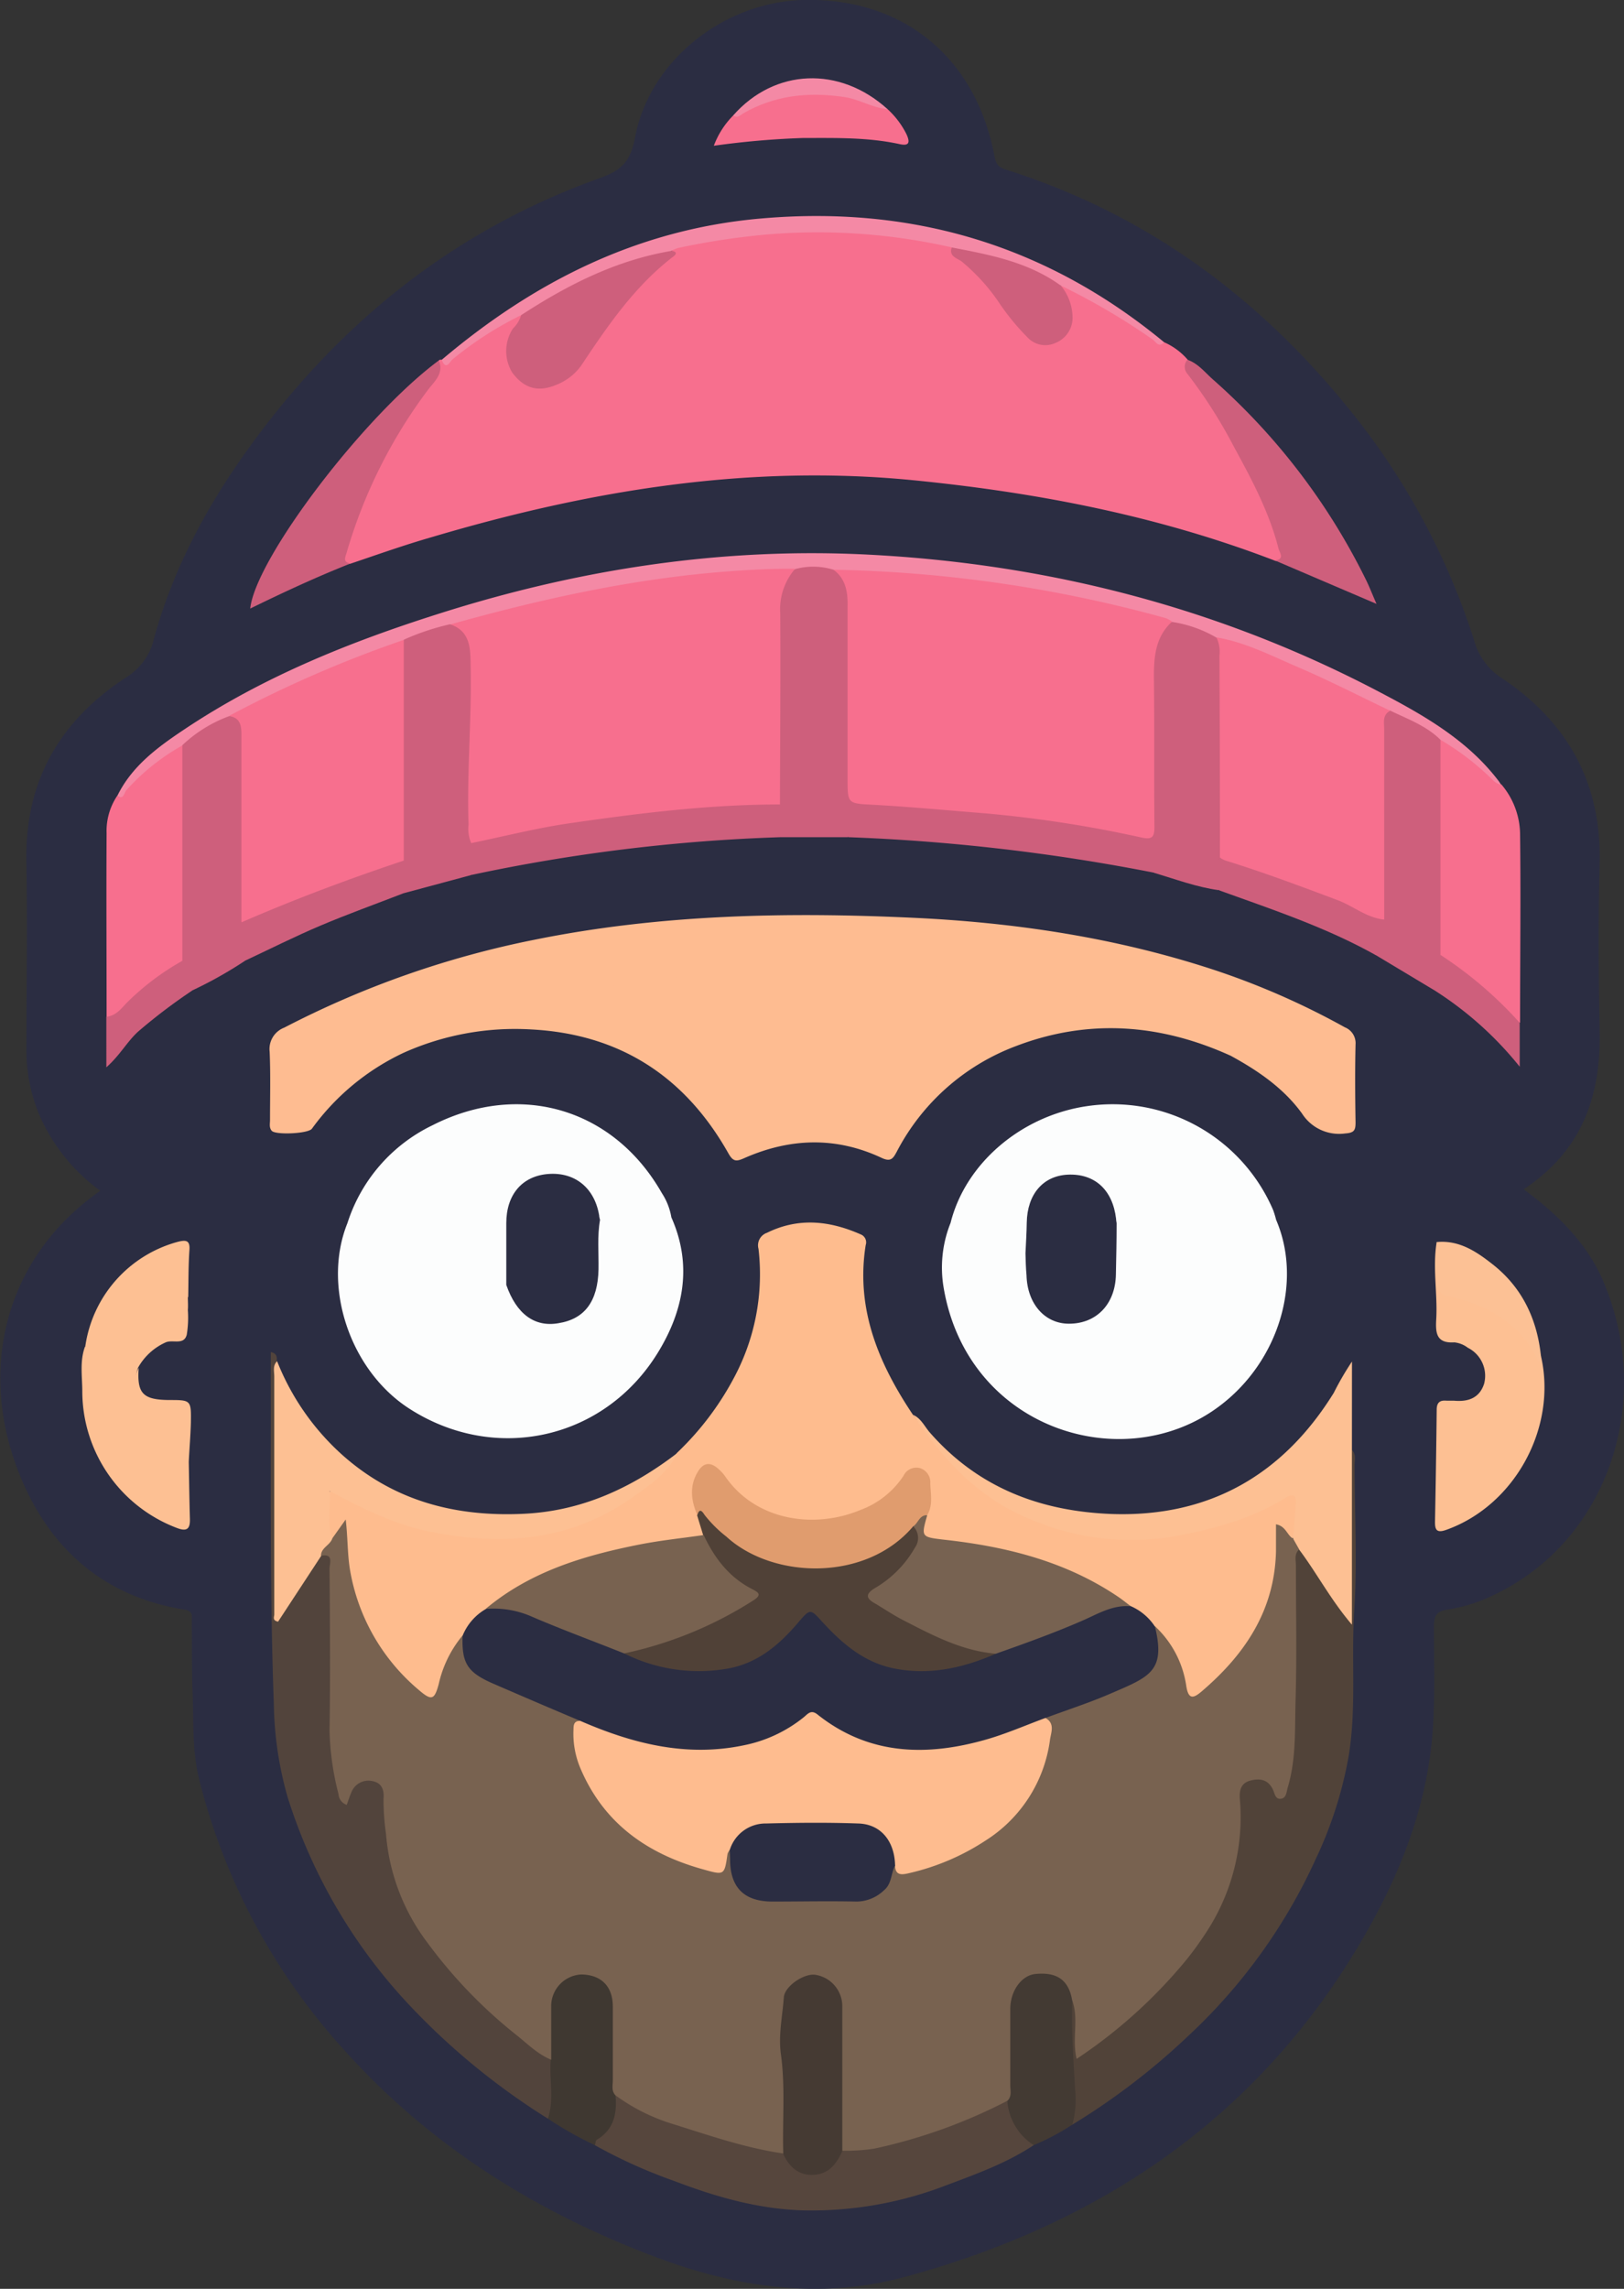 <svg xmlns="http://www.w3.org/2000/svg" viewBox="0 0 268 377.64"><rect x="0" y="0" width="268" height="377.64" fill="#333333" stroke="none"/><defs><style>.cls-1{fill:#2b2d42;}.cls-2{fill:#f76f8e;}.cls-3{fill:#febc8e;}.cls-4{fill:#febc91;}.cls-5{fill:#ce5f7c;}.cls-6{fill:#514339;}.cls-7{fill:#52443c;}.cls-8{fill:#fcfdfd;}.cls-9{fill:#56463d;}.cls-10{fill:#f489a5;}.cls-11{fill:#fdc093;}.cls-12{fill:#433a33;}.cls-13{fill:#3f3831;}.cls-14{fill:#fcc195;}.cls-15{fill:#786250;}.cls-16{fill:#504137;}.cls-17{fill:#776251;}.cls-18{fill:#e09c6e;}.cls-19{fill:#453a33;}.cls-20{fill:#febc8f;}</style></defs><g id="Calque_2" data-name="Calque 2"><g id="Calque_1-2" data-name="Calque 1"><path class="cls-1" d="M251.44,196.22c5.77,4.28,10.58,9,13.28,15.51,8.18,19.67.6,42.1-17.57,51.11a27.09,27.09,0,0,1-8.27,2.73c-1.92.26-2.26,1.17-2.25,2.88,0,5.67.2,11.36-.19,17-.89,12.62-5.5,24.12-11.83,34.89-17.14,29.15-43.08,46.58-75.24,55.32-14,3.82-27.83,1.76-41.21-3.28-19.6-7.39-37-18.22-51.12-33.88a103.74,103.74,0,0,1-24.15-44.83c-1.2-4.78-.93-9.66-1.11-14.5-.15-3.88-.08-7.77-.13-11.66,0-.84.25-1.7-1.16-1.93C16.8,263.41,7.8,255.13,3,242.69c-6.45-16.56-2.48-35,13.55-46.22a30.5,30.5,0,0,1-9.83-12,27.49,27.49,0,0,1-2.36-11.08c0-10.29.19-20.58,0-30.86C4,129,9.77,119,20.81,111.77a10.18,10.18,0,0,0,4.62-6.48C28.58,93.86,34.12,83.53,41,74,55.88,53.34,74.89,38,99,29.38c3.67-1.3,5.05-2.81,5.79-6.67C107.15,10.05,119.38.37,132.49,0c16.37-.44,28.44,9.31,31.59,25.59.24,1.19.43,1.93,1.83,2.37,22.61,7.1,41,20.42,55.94,38.58a116.67,116.67,0,0,1,21.43,39.16,10.72,10.72,0,0,0,4.64,6.24c10.81,7.26,16.4,17.28,16.06,30.54-.24,9.14-.18,18.3,0,27.45C264.25,180.77,261.09,189.87,251.44,196.22Z"/><path class="cls-2" d="M72.42,59.47a.43.43,0,0,1,.44-.11c1,.16,1.57-.63,2.24-1.17a72,72,0,0,1,8.53-5.75c.74-.43,1.53-1,2.46-.41.37,1.22-.56,1.93-1.08,2.8a5.76,5.76,0,0,0,1,7.27,4.45,4.45,0,0,0,5.12,1,11.19,11.19,0,0,0,5.25-4.48A75.76,75.76,0,0,1,108,44.13c1.14-1.08,2.72-1.77,3.12-3.51,3.4-1.46,7.07-1.7,10.64-2.14A103.05,103.05,0,0,1,155,39.58a5.88,5.88,0,0,1,1.61.48c4.73,4.29,8.62,9.3,12.59,14.26,1.76,2.2,3.57,2.45,5.28,1.36s2.34-3.46,1.46-5.85c-.33-.88-1.23-1.55-1-2.64,1-.63,1.85.05,2.67.48a90.07,90.07,0,0,1,12.79,8,2.37,2.37,0,0,0,1.69.79A10.89,10.89,0,0,1,196,59.35a10.88,10.88,0,0,0,1.8,3.66,123.87,123.87,0,0,1,12,21.77,48.76,48.76,0,0,1,1.86,5.75c.25.91.76,2.28-1.21,2-19.17-7.38-39.1-11.24-59.48-13.27-27.29-2.73-53.71,1.64-79.74,9.37C66.73,89.92,62.3,91.5,57.85,93c-1.73.4-1.44-.84-1.29-1.72A25.45,25.45,0,0,1,58.49,85c3.49-7.71,6.77-15.55,12.4-22C71.8,61.93,71.75,60.57,72.42,59.47Z"/><path class="cls-3" d="M111.74,239.69a48.26,48.26,0,0,0,9.79-13.15,36.09,36.09,0,0,0,3.64-20.49,2.19,2.19,0,0,1,1.4-2.65c5.21-2.56,10.33-2,15.46.26a1.41,1.41,0,0,1,.83,1.77c-1.67,10.53,2.13,19.54,7.8,28a64.14,64.14,0,0,0,13.56,13.42c5.24,3.67,11.19,5.44,17.43,6.24,10.4,1.32,20.06-1.25,29.26-5.94.9-.47,1.85-1.41,2.88-.66s.78,2.08.53,3.17c-.29,1.33,0,2.77-.74,4-1,.68-1.36-.56-2.14-.65-.61.67-.33,1.51-.32,2.27.14,10.1-4.8,17.66-12.09,24-2.27,2-3.36,1.49-4-1.51a18.75,18.75,0,0,0-4.66-8.88,16.78,16.78,0,0,0-4.28-3.69c-9.13-6.57-19.55-9.38-30.55-10.58-4.39-.48-4.37-.62-3.05-4.74a11.15,11.15,0,0,0,.39-4.8,1.94,1.94,0,0,0-1.21-1.93,1.83,1.83,0,0,0-2.06.94,17.37,17.37,0,0,1-6.74,5.37c-8.19,3.84-18.34,1.88-23.42-5.08-.7-1-1.46-2.21-2.91-1.63-1.26.51-1.45,1.86-1.58,3.08a10.72,10.72,0,0,0,.68,4c.11,1.22,1,2.32.51,3.63a5.87,5.87,0,0,1-3.41,1c-11.51,1.27-22.5,4-31.93,11.23a15.77,15.77,0,0,0-4.2,4.6A27.2,27.2,0,0,0,73,278c-.86,2.73-2.18,3.2-4.35,1.29a33.69,33.69,0,0,1-12-26.45c-.85.22-1.16,1.23-2,1.15-1.7-2.33-.93-4.89-.59-7.38.09-.68.8-.69,1.39-.56a8.79,8.79,0,0,1,2.44,1.05c8.91,5.2,18.65,6.8,28.73,6a32.91,32.91,0,0,0,18.22-7.25C107.26,243.86,109.85,242.15,111.74,239.69Z"/><path class="cls-4" d="M66.63,173.69a39.3,39.3,0,0,0-15.15,12.53c-.59.84-6,1.07-6.63.36-.48-.53-.28-1.23-.29-1.86,0-3.72.1-7.45-.06-11.17a3.78,3.78,0,0,1,2.41-4A155.43,155.43,0,0,1,88.2,155.05c20.63-4.18,41.49-4.6,62.37-3.63,16.92.78,33.66,3.29,49.83,8.62a126.18,126.18,0,0,1,21.54,9.46,2.81,2.81,0,0,1,1.76,2.82c-.1,4.29-.07,8.58,0,12.87,0,1.26-.19,1.72-1.71,1.82a7.25,7.25,0,0,1-7.1-3.25c-3-4.17-7.25-7.09-11.76-9.55-.87-1.2-2.29-1.49-3.51-2-11-4.83-22.57-7.24-34.35-9.07-14.3-2.22-28.69-2.12-43.07-1.83-8.81.18-17.53,1.59-26.24,3a95.7,95.7,0,0,0-24.88,7.09C69.54,172,67.84,172.41,66.63,173.69Z"/><path class="cls-4" d="M66.63,173.69c.73-2,2.79-2.22,4.31-3,9-4.42,18.74-6.2,28.54-7.82a220.91,220.91,0,0,1,48-2.26c15.85.84,31.6,3,46.62,8.61,2.93,1.1,5.72,2.58,8.57,3.91.41.2.95.44.4,1.05-11.57-5.25-23.4-6.15-35.34-1.61A36.69,36.69,0,0,0,148,190c-.62,1.16-1,1.74-2.49,1.05-7.57-3.56-15.19-3.29-22.75.06-1.27.56-1.79.55-2.56-.82-7.13-12.65-17.88-19.67-32.51-20.44A45,45,0,0,0,66.63,173.69Z"/><path class="cls-5" d="M190.51,144A323.81,323.81,0,0,0,140,138.13a2.89,2.89,0,0,1-.7-2.22c.12-2-1-2.38-2.67-2.41-2.54-.05-5.11.4-7.61-.37a1.45,1.45,0,0,1-.6-.65,5.66,5.66,0,0,1-.36-2.37c0-10,0-20,0-30a8.14,8.14,0,0,1,2.72-6.47c2.3-1.48,4.65-1.18,7-.2,2.6,1.67,2.89,4.36,2.92,7.05.08,8.5,0,17,0,25.49,0,5.81,0,5.66,5.79,6.08C159.76,133,173,134,186,136.82c3.74.81,3.77.67,3.77-3.1,0-7.92,0-15.85,0-23.78,0-3,.67-5.63,3.27-7.45,3.31-.75,5.93.61,8.31,2.73A5,5,0,0,1,202,108q.06,15.63,0,31.26a6.21,6.21,0,0,1-.16,1.43,2.58,2.58,0,0,1-.33.76c-1,.93-2.12.51-3.18.17-1.61-.5-3.24-.95-4.86-1.43-1.22-.36-1.8,0-1.84,1.33C191.59,142.45,192.07,143.73,190.51,144Z"/><path class="cls-6" d="M223.1,239.24c.74.73.44,1.68.44,2.53,0,8,.46,16-.06,24s.41,16.18-.95,24.16a66.77,66.77,0,0,1-5.36,16.71A91.78,91.78,0,0,1,196.1,335.9a113.49,113.49,0,0,1-19.17,14.67c-.4.05-.63-.18-.57-.54.92-5.58-.48-11.13-.19-16.7a7.29,7.29,0,0,1,.39-2.86c1.25-.88,1.28.28,1.4.94a29.7,29.7,0,0,1,.15,4.12c0,.85-.27,1.77.43,2.76a82,82,0,0,0,11.37-9.38c4.7-4.93,9.13-10,11.73-16.51a32.8,32.8,0,0,0,2.29-10.85c.06-1.29,0-2.59,0-3.88,0-1.72-.07-3.49,2-4.27s3.62,0,4.85,1.65c.09.13.26.19.68.28a8.2,8.2,0,0,0,1.15-4.45,189.31,189.31,0,0,0,.32-25.43c-.19-2.73.33-5.48.36-8.23,0-.72.18-1.48,1.1-1.67,1.19.21,1.62,1.25,2.21,2.08,1.86,2.63,3.48,5.41,5.7,8.28a38.55,38.55,0,0,0,.11-4.83c0-6.21,0-12.42,0-18.64C222.42,241.34,222.19,240.16,223.1,239.24Z"/><path class="cls-7" d="M90.42,349.56a114.83,114.83,0,0,1-22.28-18.12A89.06,89.06,0,0,1,47.49,296.6a58.78,58.78,0,0,1-2.3-15.46c-.65-17.62-.47-35.24-.5-52.87v-5.19c1.06.23,1,.89,1,1.51.55,13.61,0,27.24.3,41.17,2.55-3,4.15-6.41,6.55-9.19,1.4-.91,2.09-.21,2.43,1.13a10.76,10.76,0,0,1,.15,2.66c0,8.73.06,17.47,0,26.21a38.38,38.38,0,0,0,1.53,9.35c.83-.15.87-.92,1.27-1.33a3.55,3.55,0,0,1,3.92-1.19c1.54.52,2,1.76,2,3.25A46.81,46.81,0,0,0,66,310.5c2.28,6.65,6.58,12,11.35,17a95.89,95.89,0,0,0,11.21,10,9,9,0,0,1,2.76,2.68c.6,2.52.32,5.07.24,7.6C91.55,348.53,91.54,349.46,90.42,349.56Z"/><path class="cls-8" d="M210.59,201.26a15.66,15.66,0,0,0-.49-1.61,28.83,28.83,0,0,0-30.76-17.14c-10.82,1.6-20,9.41-22.47,19.25a19.79,19.79,0,0,0-1.14,10.73c4,23.47,29.88,31.35,45.58,19.45C211,224.63,215,211.51,210.59,201.26Zm-27,5.72c-.1,2.25.1,4.51-.94,6.63a6.68,6.68,0,0,1-6.6,4,6.5,6.5,0,0,1-5.63-4.92,21.44,21.44,0,0,1-.53-6.23c.46-.47.37-1.2.42-1.84.09-1.12,0-2.26,0-3.39.07-3.66,1.84-6,4.95-6.42,4-.6,6.83,1.09,7.91,4.64a4.9,4.9,0,0,0,.9,2.24C183.1,203.34,183.63,205.2,183.55,207Z"/><path class="cls-8" d="M110.79,200.85h0a10.48,10.48,0,0,0-1.57-4c-7.92-13.93-23.4-18.53-37.83-11.2a27.06,27.06,0,0,0-14.06,16.17h0c-4.2,10.42.4,24.25,10.18,30.57,14.16,9.14,32.23,5.18,41.07-9.24C112.85,216.18,114.28,208.7,110.79,200.85ZM97.92,211.38a6.8,6.8,0,0,1-9.39,5.79c-2.65-1-3.64-3.28-4.46-5.71a.52.52,0,0,0,0-.11,5.05,5.05,0,0,0,.21-2c0-2.66,0-5.32,0-8A7,7,0,0,1,97.82,199a4.91,4.91,0,0,0,1,2.09c-.79.59-.79,1.57-.82,2.52C97.92,206.2,98.13,208.8,97.92,211.38Z"/><path class="cls-9" d="M170.59,353.93c-4.4,2.92-9.35,4.72-14.24,6.55a61.91,61.91,0,0,1-23.64,4.22c-7.55-.2-14.61-2.24-21.54-4.89a84.59,84.59,0,0,1-13-5.87,1,1,0,0,1,.18-1.49,7.37,7.37,0,0,0,2.7-5.93,1.45,1.45,0,0,1,.41-.86c.61-.26,1.09.07,1.57.36,7.32,4.37,15.49,6.29,23.67,8.21a7.65,7.65,0,0,1,2.52.75,6,6,0,0,1,1.16,1.2c2.35,2.71,4.59,2.73,7.08.11a8,8,0,0,1,1.68-1.7c7.2-.7,14-3,20.67-5.53,2.11-.78,3.85-2.4,6.2-2.58.07,0,.18,0,.21.1A42.81,42.81,0,0,0,170.59,353.93Z"/><path class="cls-10" d="M137.54,94a11.36,11.36,0,0,0-6.33-.1,3.86,3.86,0,0,1-2.5.76c-17.44.24-34.35,3.8-51.12,8.23-.94.25-1.91.38-2.82.69-2.66.8-5.34,1.57-7.94,2.55a256.78,256.78,0,0,0-28.64,12.45,33.73,33.73,0,0,0-7.9,4.84c-3.25,2.24-6.54,4.45-9.1,7.54-.77.93-.82.88-1.86.41,2.4-4.95,6.67-8.08,11.05-11,13-8.7,27.44-14.5,42.29-19.19,23-7.29,46.59-10.92,70.81-9.66,29.94,1.56,58.31,8.94,84.82,23,7,3.69,13.91,7.71,18.89,14.18.2.25.37.53.55.8-1.06.52-1.64-.34-2.29-.86-2.62-2.1-5.19-4.28-8-6.13-2.46-2.19-5.58-3.23-8.4-4.8-8.65-4.17-17.29-8.37-26.39-11.51a19.49,19.49,0,0,1-1.92-1,20.55,20.55,0,0,0-7.27-2.58,5.57,5.57,0,0,1-2.86-.34,219.81,219.81,0,0,0-34.79-6.4c-4.89-.52-9.8-1-14.73-1.16A12.49,12.49,0,0,1,137.54,94Z"/><path class="cls-11" d="M223.1,239.24v28.82c-3.54-4.16-5.79-8.51-8.7-12.38-.64-.42-1.22-.87-1-1.77q.21-2.9.43-5.79c.11-1.49-.47-1.72-1.68-1-5.56,3.45-11.71,5.13-18.09,6.31a42.1,42.1,0,0,1-24.3-2.89c-8.42-3.46-14.16-9.8-19.09-17.11,1.34.59,1.9,1.93,2.79,2.94,8,9.14,18.31,13,30.09,13.43,16,.52,28.17-6.44,36.56-20a48.46,48.46,0,0,1,3-5.16Z"/><path class="cls-11" d="M53,256.71l-7.11,10.85c-1-.19-.63-.81-.63-1.19q0-19.63,0-39.26c0-.85-.29-1.8.47-2.52A41,41,0,0,0,56.43,240c8.58,7.68,18.8,10.31,30.05,9.76,9.57-.46,17.8-4.28,25.26-10-1.55,3.37-4.6,5.32-7.42,7.33C94.2,254.24,83,255.1,71.09,252.74,65.23,251.58,60,249,54.41,246c.2,2.91-.53,5.39.46,7.84C55.27,255.45,53.46,255.65,53,256.71Z"/><path class="cls-2" d="M237.71,122.06a43.38,43.38,0,0,1,8.06,6.08c.59.52,1.06,1.23,2,1.29a12.89,12.89,0,0,1,3.08,8.14c.13,10.39,0,20.79,0,31.18-2.25-.85-3.53-2.91-5.3-4.35-2.3-1.89-4.46-4-6.91-5.67a3.26,3.26,0,0,1-1.52-2.1c-.39-8.13-.09-16.26-.18-24.39,0-2.42,0-4.83,0-7.25C236.92,124,236.83,122.87,237.71,122.06Z"/><path class="cls-11" d="M254.29,223.7c2.73,11.82-4.32,24.7-15.64,28.72-1.55.55-1.86,0-1.84-1.36q.18-9.23.28-18.46c0-1.18.51-1.6,1.62-1.5.4,0,.81,0,1.21,0,2.32.22,4.23-.4,5-2.81a5.17,5.17,0,0,0-2.69-5.92,4.43,4.43,0,0,0-2.22-.89c-2.93.18-3.13-1.46-3-3.77.25-4.26-.63-8.53.08-12.8,1.34,1.55.69,3.4.68,5.1,0,2,.64,3,2.73,3.47a24.31,24.31,0,0,1,12,7.36C253.31,221.71,253.33,223,254.29,223.7Z"/><path class="cls-2" d="M19.33,131.32c1.11.7,1.15-.53,1.52-.94A36,36,0,0,1,30.08,123a2.65,2.65,0,0,1,.81,2.2c0,10.59.17,21.18-.07,31.77,0,.24-.06.48-.09.72-1.2,2.31-3.54,3.38-5.46,4.88a24.48,24.48,0,0,0-4.68,4.07c-.68.89-1.61,1.91-3,1.13,0-10.1-.06-20.2,0-30.29A10.43,10.43,0,0,1,19.33,131.32Z"/><path class="cls-5" d="M237.71,122.06v35.49a6.43,6.43,0,0,1-1,5.84L227,157.56c.27-2.17.19-4.38.66-6.54-.09-10.12-.05-20.24,0-30.36,0-1.32-.42-3.09,1.73-3.43C232.3,118.64,235.37,119.73,237.71,122.06Z"/><path class="cls-11" d="M31.15,241.17c.06,3.15.1,6.3.19,9.45.05,1.69-.54,2.11-2.18,1.47A24.16,24.16,0,0,1,13.58,229.6c0-2.48-.45-5,.45-7.43.27.21.39.64.86.06A24.34,24.34,0,0,1,27,214.28a6.16,6.16,0,0,1,4-.3c0,.72.06,1.44,0,2.17a17.63,17.63,0,0,1-.18,4.06c-.47,1.82-2.35.73-3.52,1.29a9.8,9.8,0,0,0-4.51,4.14c-1.86,5.16,1.53,13.61,7.67,15.12A1.75,1.75,0,0,1,31.15,241.17Z"/><path class="cls-5" d="M210.44,92.49c1.61-.28.74-1.25.54-2-1.53-6-4.41-11.38-7.34-16.75a81.22,81.22,0,0,0-7.64-12,1.78,1.78,0,0,1-.05-2.39c1.75.61,2.88,2.07,4.18,3.23a107,107,0,0,1,25.19,32.88c.61,1.21,1.1,2.49,1.84,4.18Z"/><path class="cls-5" d="M72.42,59.47c.86,2.14-.67,3.39-1.76,4.81A83.61,83.61,0,0,0,57.21,91.16c-.24.81-.69,1.59.64,1.81-5.62,2.22-11.1,4.77-16.56,7.44C42.18,92.12,60.13,68.55,72.42,59.47Z"/><path class="cls-5" d="M128.8,138.13a287.91,287.91,0,0,0-51,6.23c-1-1-.72-2.17-.75-3.33a3.51,3.51,0,0,1,.61-2.1,6.25,6.25,0,0,1,2.91-1.11,230.49,230.49,0,0,1,37.16-5.37c2.74-.19,5.47-.48,8.22-.4a3.78,3.78,0,0,1,2.75.68l.14.08A4.87,4.87,0,0,1,128.8,138.13Z"/><path class="cls-12" d="M170.59,353.93a9.47,9.47,0,0,1-4.35-7.24,91.78,91.78,0,0,1,0-16.41,5.71,5.71,0,0,1,7.57-5,4.05,4.05,0,0,1,3.15,4.82c-.19,4.9.2,9.77.46,14.66a15.52,15.52,0,0,1-.46,5.79A38.83,38.83,0,0,1,170.59,353.93Z"/><path class="cls-10" d="M86,52a57.58,57.58,0,0,0-11.27,7.25c-.48.37-1.12,2-1.83.11,15.19-12.85,32.21-21.45,52.34-23.28,25.1-2.28,47.4,4.31,66.86,20.38-.9,1-1.38-.11-1.9-.46a110.46,110.46,0,0,0-15.11-8.87,3.34,3.34,0,0,1-2-.65A47.5,47.5,0,0,0,159.87,42c-1-.2-2.1-.23-2.8-1.18a99.63,99.63,0,0,0-30.41-2.14,120.92,120.92,0,0,0-14.78,2.24,6.74,6.74,0,0,0-1.08.46,3.18,3.18,0,0,1-2.1,1A62.94,62.94,0,0,0,88.83,51C88,51.54,87.13,52.24,86,52Z"/><path class="cls-13" d="M101.57,345.71c.28,3-.25,5.64-3.09,7.34-.2.12-.2.58-.29.89a59.31,59.31,0,0,1-7.77-4.38c1.06-3.2.2-6.48.46-9.72a18.32,18.32,0,0,1-.13-11.13c.69-2.53,3.44-3.85,6-3.52,2.82.37,4.73,1.94,4.92,4.82A92.49,92.49,0,0,1,101.57,345.71Z"/><path class="cls-2" d="M146.46,18a14.19,14.19,0,0,1,3.13,4.14c.63,1.37.45,2-1.17,1.63-5.26-1.14-10.6-1-15.93-1a138.84,138.84,0,0,0-14.69,1.28,14,14,0,0,1,3.2-5c5.82-3.91,12.17-4.87,19-3.56A21.46,21.46,0,0,1,146.46,18Z"/><path class="cls-5" d="M66.59,147.38c-4.59,1.78-9.22,3.44-13.75,5.36-4.23,1.79-8.34,3.87-12.51,5.82-2-1.74-1.09-3.93-.91-6,1.49-2.29,4.11-2.76,6.36-3.59,5.95-2.22,11.78-4.72,17.83-6.66,1.09-.35,2.22-1.21,3.31,0C67.45,144.07,67.67,145.77,66.59,147.38Z"/><path class="cls-5" d="M228.43,151.72c-.69,1.26-.41,2.63-.48,4,0,.74.26,1.68-.92,1.87-8.17-4.58-17-7.5-25.8-10.68a4.87,4.87,0,0,1,0-5.32l.14-.06a4.09,4.09,0,0,1,2.82.35c7.75,2.7,15.6,5.13,23,8.86A4.88,4.88,0,0,1,228.43,151.72Z"/><path class="cls-11" d="M31.06,214A27,27,0,0,0,17,220.71c-1,.93-1.66,2.13-2.74,3.16-.07-.65-.13-1.17-.19-1.7a20.94,20.94,0,0,1,15.31-17.29c1.3-.32,2-.26,1.88,1.36C31.08,208.81,31.11,211.4,31.06,214Z"/><path class="cls-14" d="M254.29,223.7a1.94,1.94,0,0,1-.16.7c-.4.63-.36,0-.44-.19-3-5.93-8.16-8.85-14.35-10.27-1.44-.33-2.26-.79-2.15-2.5.13-2.16,0-4.34-.08-6.51,3.75-.36,6.64,1.64,9.31,3.75C251.21,212.48,253.65,217.65,254.29,223.7Z"/><path class="cls-5" d="M236.71,163.39q.51-2.92,1-5.84a65.7,65.7,0,0,1,13.08,11.2V176A57.61,57.61,0,0,0,236.71,163.39Z"/><path class="cls-5" d="M17.55,167.76c1.5-.15,2.35-1.21,3.29-2.23a42.32,42.32,0,0,1,9.25-7c.87.64.5,1.8,1.08,2.56.37.76.85,1.49.48,2.39a92.56,92.56,0,0,0-8.84,6.71c-1.85,1.68-3,3.91-5.26,5.91Z"/><path class="cls-11" d="M31.15,241.17a5.72,5.72,0,0,1-4.87-2c-4.36-4.43-5.55-9-3.39-13.49-.31,4.22.68,5.27,5,5.31,3.63,0,3.67,0,3.61,3.75C31.44,236.86,31.26,239,31.15,241.17Z"/><path class="cls-5" d="M31.65,163.45l-1-2c-.66-4-.48-4.6,3-6.27,2-1,3.64-2.67,5.92-3.11l.36.13c.13,2.12-.4,4.29.46,6.35A68.49,68.49,0,0,1,31.65,163.45Z"/><path class="cls-5" d="M128.8,138.13c0-1.78,0-3.55,0-5.32,2.83,0,5.67.12,8.49-.08,2.19-.15,2.95.62,2.66,2.73a19.81,19.81,0,0,0,0,2.67Z"/><path class="cls-5" d="M66.59,147.38c0-1.78,0-3.56,0-5.34l.15-.37a35.13,35.13,0,0,1,8.92-2.6c1.52-.26,1.81.88,2.09,2,0,1.11,0,2.21,0,3.31Z"/><path class="cls-5" d="M201.18,141.56c0,1.77,0,3.55,0,5.32-3.69-.5-7.17-1.81-10.72-2.87.89-.87.6-2,.45-3-.33-2.08.55-2.08,2.14-1.67C195.81,140.06,198.36,141.31,201.18,141.56Z"/><path class="cls-10" d="M146.46,18c-2.52-.19-4.66-1.65-7.19-2-5.86-.86-11.38-.29-16.58,2.68-.48.28-1,.93-1.69.36C127.84,11.28,138.56,10.85,146.46,18Z"/><path class="cls-5" d="M86,52c7.66-5,15.71-9.08,24.84-10.61,1.07.17.7.64.19,1-6.31,4.87-10.73,11.33-15.08,17.87a9.15,9.15,0,0,1-4.16,3.24c-3,1.26-5.29.59-7.24-2a6.81,6.81,0,0,1,.1-7.3A5,5,0,0,0,86,52Z"/><path class="cls-5" d="M157.07,40.83c6.31,1.21,12.62,2.39,18,6.3A8.41,8.41,0,0,1,177,52.44a4.47,4.47,0,0,1-2.82,4.14,4,4,0,0,1-4.65-.95,38.85,38.85,0,0,1-4.87-6,32.22,32.22,0,0,0-6-6.52C157.93,42.6,156.53,42.27,157.07,40.83Z"/><path class="cls-15" d="M101.57,345.71c-.72-.74-.43-1.68-.44-2.53,0-4,0-8.06,0-12.08,0-3.38-1.9-5.26-5.17-5.33a5.23,5.23,0,0,0-5,5.37c0,2.9,0,5.8,0,8.7-2.2-.9-3.86-2.58-5.64-4a79.9,79.9,0,0,1-14.75-15.27,34.19,34.19,0,0,1-6.87-18,39.79,39.79,0,0,1-.41-5.77c.13-1.48-.27-2.63-1.83-2.93a3,3,0,0,0-3.5,1.92c-.29.64-.49,1.32-.74,2A2,2,0,0,1,55.86,296a46.07,46.07,0,0,1-1.48-10.48c.15-8.9.07-17.8,0-26.7,0-.86.75-2.56-1.41-2.13,0-1.35,1.53-1.74,1.88-2.89l2.2-3.1c.37,3.2.27,5.93.76,8.61a33.07,33.07,0,0,0,11.34,19.55c2.09,1.8,2.55,1.59,3.25-1a19,19,0,0,1,3.92-8,1.37,1.37,0,0,1,.51,1.05c-.08,3.5,2.17,5.15,5,6.37,4,1.73,8,3.46,12,5.1.79.33,1.77.41,2.07,1.45-1.43,4.67.46,8.58,3,12.24,4.32,6.26,10.39,10,17.71,11.83,1.55.39,2.91.68,3-1.64,0-.51.25-1.41,1.22-.73a1.46,1.46,0,0,1,.2.44c1.28,6.34,2,6.91,8.49,6.92,3.56,0,7.12-.09,10.68,0,3.33.1,5.66-1.08,6.58-4.45a1.46,1.46,0,0,1,.57-.75c1.6,1,3.21.62,4.84.09,5.61-1.82,10.79-4.31,14.87-8.78a23.54,23.54,0,0,0,5.77-12.86,7.72,7.72,0,0,0-.41-2.86c.37-1,1.38-1,2.17-1.35,3.66-1.5,7.41-2.78,11.07-4.3,3.49-1.45,5.38-3.77,4.6-7.74a1.53,1.53,0,0,1,.33-1.58,16.72,16.72,0,0,1,5.17,9.84c.36,2.34,1.2,2.06,2.53.93,7.14-6.09,12.06-13.37,12.28-23.13,0-1.43,0-2.86,0-4.45,1.64.29,1.82,1.81,2.83,2.37l1,1.77c-.88.77-.53,1.81-.54,2.74,0,7.41.16,14.82-.06,22.22-.14,4.76.12,9.6-1.28,14.27-.22.74-.21,1.81-1.16,1.91s-1-.93-1.31-1.54c-.8-1.64-2.12-1.86-3.67-1.47s-1.88,1.56-1.78,3a34.59,34.59,0,0,1-4.88,21,54.08,54.08,0,0,1-3.88,5.51,82.53,82.53,0,0,1-18.17,16.42c-.81-3.35.41-6.61-.74-9.66-.63-3.84-3.08-4.64-6.06-4.35-2.28.23-4.13,2.75-4.15,5.75,0,4.21,0,8.42,0,12.63,0,.86.29,1.8-.47,2.54a88.1,88.1,0,0,1-21.94,7.89,30.54,30.54,0,0,1-5.29.35c-1-1-.73-2.27-.73-3.46,0-6.15,0-12.3,0-18.45a11.06,11.06,0,0,0-.25-3.14,4.33,4.33,0,0,0-3.91-3.12,4.25,4.25,0,0,0-3.91,3.4,31.68,31.68,0,0,0-.48,9.42c.62,4.52.24,9.05.29,13.58a2.64,2.64,0,0,1-.74,2.23c-6.29-.9-12.28-3-18.3-4.88A31.5,31.5,0,0,1,101.57,345.71Z"/><path class="cls-1" d="M95.76,283.93c-4.78-2-9.57-4.07-14.34-6.13-4.3-1.87-5.24-3.37-5.08-7.92a8.94,8.94,0,0,1,3.84-4.41,7.9,7.9,0,0,1,6.34.08c5.55,2.21,11.06,4.5,16.61,6.7a35.39,35.39,0,0,0,12,2.82c6.45.28,11.39-2.5,15.57-7.07.33-.36.61-.76.94-1.11,1.92-2,2.66-2,4.46.07,6.73,7.86,14.61,10,24.45,6.68,1.22-.42,2.46-.82,3.64-1.35,5.94-2.2,11.91-4.34,17.65-7a5.14,5.14,0,0,1,4.83-.26,9.13,9.13,0,0,1,3.93,3.35c1.78,7.33-.85,8.26-7.22,11-3.53,1.54-7.21,2.72-10.82,4.06a1.56,1.56,0,0,1-.93,1.05c-9.07,3.81-18.25,6.68-28.21,3.66a24.17,24.17,0,0,1-7.37-3.6,2.88,2.88,0,0,0-3.91,0c-5.93,4.29-12.68,5.28-19.82,4.66a52,52,0,0,1-13.83-3.46C97.45,285.38,96.24,285.18,95.76,283.93Z"/><path class="cls-16" d="M164.34,272.85c-5.33,2.32-10.79,3.58-16.64,2.46-4.95-.94-8.57-4-11.81-7.51-2.26-2.46-2.08-2.53-4.44.22-3,3.46-6.39,6.3-11.07,7.23A27.48,27.48,0,0,1,103,272.8c1.08-1.12,2.58-1.21,3.95-1.6a64.16,64.16,0,0,0,15-6.45c2.36-1.38,2.3-1.52.1-3a21.24,21.24,0,0,1-5.84-6.67c-.35-.55-.65-1.14-.17-1.79-.33-1.09-.67-2.18-1-3.28.38-1.24.65-1.4,1.46-.52,1.27,1.36,2.66,2.57,4,3.82,6.7,6.09,20.08,6.39,26.58.89a17.15,17.15,0,0,1,3.31-2.42c2.14.7,1.67,2.31,1.09,3.7-1.16,2.78-3.49,4.61-5.79,6.39-1.86,1.44-1.93,1.58.09,2.8,5.12,3.09,10.29,6.1,16.3,7.23A2.88,2.88,0,0,1,164.34,272.85Z"/><path class="cls-15" d="M116.12,253.27c1.74,3.71,4.11,6.87,7.82,8.82,1,.55,2.06.93.32,2A64.35,64.35,0,0,1,103,272.8c-5-2-10.11-3.87-15.08-6a15.63,15.63,0,0,0-7.78-1.34c7.37-6.18,16.23-8.81,25.41-10.63C109.06,254.14,112.61,253.78,116.12,253.27Z"/><path class="cls-17" d="M164.34,272.85c-5.61-.47-10.46-3.05-15.32-5.55-1.63-.84-3.16-1.89-4.75-2.82-1.44-.83-1.35-1.52,0-2.39a18.07,18.07,0,0,0,6.72-6.75,2.7,2.7,0,0,0-.27-3.49c.15-1.37.61-2.37,2.29-1.83-1,3.52-1,3.57,2.63,4,10.29,1.12,20.15,3.54,28.87,9.43.73.49,1.41,1.05,2.11,1.58-2.88-.28-5.27,1.15-7.74,2.25C174.14,269.36,169.25,271.12,164.34,272.85Z"/><path class="cls-18" d="M153,250c-1.29-.05-1.46,1.31-2.3,1.83-7.81,9.22-23.2,8.71-30.83,1.7a20.56,20.56,0,0,1-3.59-3.57c-.3-.45-.82-1.3-1.2,0-1.05-2.39-1.34-4.78.09-7.15.93-1.53,2.08-1.63,3.37-.46a6.75,6.75,0,0,1,1.14,1.25c5,7.27,14.62,8.74,22.32,5.53a14.55,14.55,0,0,0,7.09-5.62,2.37,2.37,0,0,1,2.64-1.31,2.45,2.45,0,0,1,1.79,2.57C153.57,246.55,154,248.36,153,250Z"/><path class="cls-3" d="M133.83,233.84c3.19,0,5.63,2.17,5.68,5a5.38,5.38,0,0,1-5.5,5.26,5.28,5.28,0,0,1-5.28-5.44A4.76,4.76,0,0,1,133.83,233.84Z"/><path class="cls-1" d="M169.23,206.79c.07-1.68.19-3.37.21-5.06.08-4.66,2.66-7.71,6.74-7.92,4.47-.22,7.44,2.5,8,7.29,0,.24.06.48.09.72,0,2.82-.06,5.64-.12,8.47-.09,4.87-3.2,8.12-7.75,8.11-4,0-6.88-3.31-7-8C169.29,209.21,169.26,208,169.23,206.79Z"/><path class="cls-1" d="M83.55,212c0-3.4,0-6.79,0-10.19,0-4.7,2.61-7.76,6.88-8.11,4.43-.36,7.7,2.29,8.45,6.86,0,.24.09.47.14.71-.48,2.71-.2,5.44-.25,8.16-.11,5.27-2.27,8.21-6.64,8.89C88.2,219,85.22,216.78,83.55,212Z"/><path class="cls-2" d="M128.71,132.73c-11.63,0-23.15,1.43-34.63,3.09-5.48.79-10.88,2.17-16.32,3.29-1.53-.84-1.18-2.34-1.22-3.66-.24-7.57.21-15.14.46-22.71.12-3.52-.16-6.94-2.74-9.7,15-4.2,30.21-7.58,45.82-8.76,3.71-.28,7.41-.48,11.13-.43a10.21,10.21,0,0,0-2.45,7.35C128.82,111.71,128.74,122.22,128.71,132.73Z"/><path class="cls-2" d="M137.54,94a219.93,219.93,0,0,1,54.88,8,5.51,5.51,0,0,1,1,.56c-2.7,2.47-3,5.65-3,9.08.11,8.26,0,16.51.09,24.76,0,1.81-.44,2.15-2.16,1.78a201,201,0,0,0-25.95-4c-6.18-.49-12.35-1.08-18.53-1.41-3.95-.2-4-.23-4-4.16,0-9.55,0-19.1,0-28.65C139.92,97.69,139.56,95.47,137.54,94Z"/><path class="cls-2" d="M228.43,151.72c-2.89-.28-5.09-2.23-7.71-3.21-6.15-2.31-12.29-4.61-18.56-6.55a4.92,4.92,0,0,1-.84-.46q0-16.67-.08-33.34a5.32,5.32,0,0,0-.51-3c4.76.79,9,3,13.37,4.87,5.19,2.22,10.22,4.81,15.32,7.24-1.31.68-1,1.92-1,3Q228.42,136,228.43,151.72Z"/><path class="cls-19" d="M129.26,355.39c-.17-5.48.36-11-.39-16.44-.44-3.14.25-6.28.48-9.4.13-1.82,3.23-3.92,5.09-3.74a5.25,5.25,0,0,1,4.56,5.11c0,7.36,0,14.71,0,22.07,0,.64,0,1.29,0,1.94-.94,2-2.1,3.69-4.59,3.89S130.27,357.61,129.26,355.39Z"/><path class="cls-2" d="M66.6,142c-9,3-18,6.37-26.73,10.17l0,0c-1-1.06-.76-2.41-.76-3.67q0-12.31,0-24.63a10,10,0,0,0-1.24-5.79A196.87,196.87,0,0,1,66.6,105.59a3.72,3.72,0,0,1,.78,3q0,15.12,0,30.25a6.34,6.34,0,0,1-.77,3.25Z"/><path class="cls-5" d="M66.63,142l0-36.45A40.28,40.28,0,0,1,74.26,103c3.5,1.15,3.36,4.24,3.41,7,.18,8.68-.64,17.36-.35,26.05a6,6,0,0,0,.44,3.06v1.94c-.55-.87-1-1.79-2.38-1.4C72.48,140.49,69.55,141.25,66.63,142Z"/><path class="cls-5" d="M37.84,118.15c1.81.28,2,1.56,2,3.06,0,10.34,0,20.69,0,31-2.35,1.34-4.61,2.86-7.06,4s-2.18,3.21-2.16,5.25c-.88-.86-.3-2-.53-3q0-17.75,0-35.51A22.56,22.56,0,0,1,37.84,118.15Z"/><path class="cls-20" d="M95.76,283.93c8.6,3.74,17.42,6,26.88,4.05a22.9,22.9,0,0,0,10-4.65c.65-.53,1.18-1.32,2.26-.46,8.46,6.74,18,6.95,27.83,4.14,3.33-.95,6.53-2.36,9.79-3.56,1.64.91.91,2.43.75,3.63a23.27,23.27,0,0,1-10.62,16.59,38.63,38.63,0,0,1-12.61,5.38c-1.15.27-2.3.48-2.34-1.29-.13-.11-.3-.21-.33-.35-1.08-4.71-4.15-5.85-8.73-5.93-3.78-.07-7.52.25-11.28.17a6.41,6.41,0,0,0-5.84,2.73,2.18,2.18,0,0,1-1.12.88,2,2,0,0,0-.34.61c-.52,3.61-.5,3.55-4.2,2.51-9.16-2.58-16.26-7.62-20.08-16.63a14.59,14.59,0,0,1-1.15-6.12C94.67,284.83,94.53,283.93,95.76,283.93Z"/><path class="cls-1" d="M120.42,305.26a6.18,6.18,0,0,1,6-4.4c5.07-.13,10.14-.18,15.21,0,3.71.1,6,2.89,6.08,6.94-.7,1.31-.52,3-1.83,4.08a6.6,6.6,0,0,1-4.57,1.86c-4.61-.1-9.22,0-13.83,0s-7-2.24-7-7C120.47,306.23,120.44,305.74,120.42,305.26Z"/></g></g></svg>